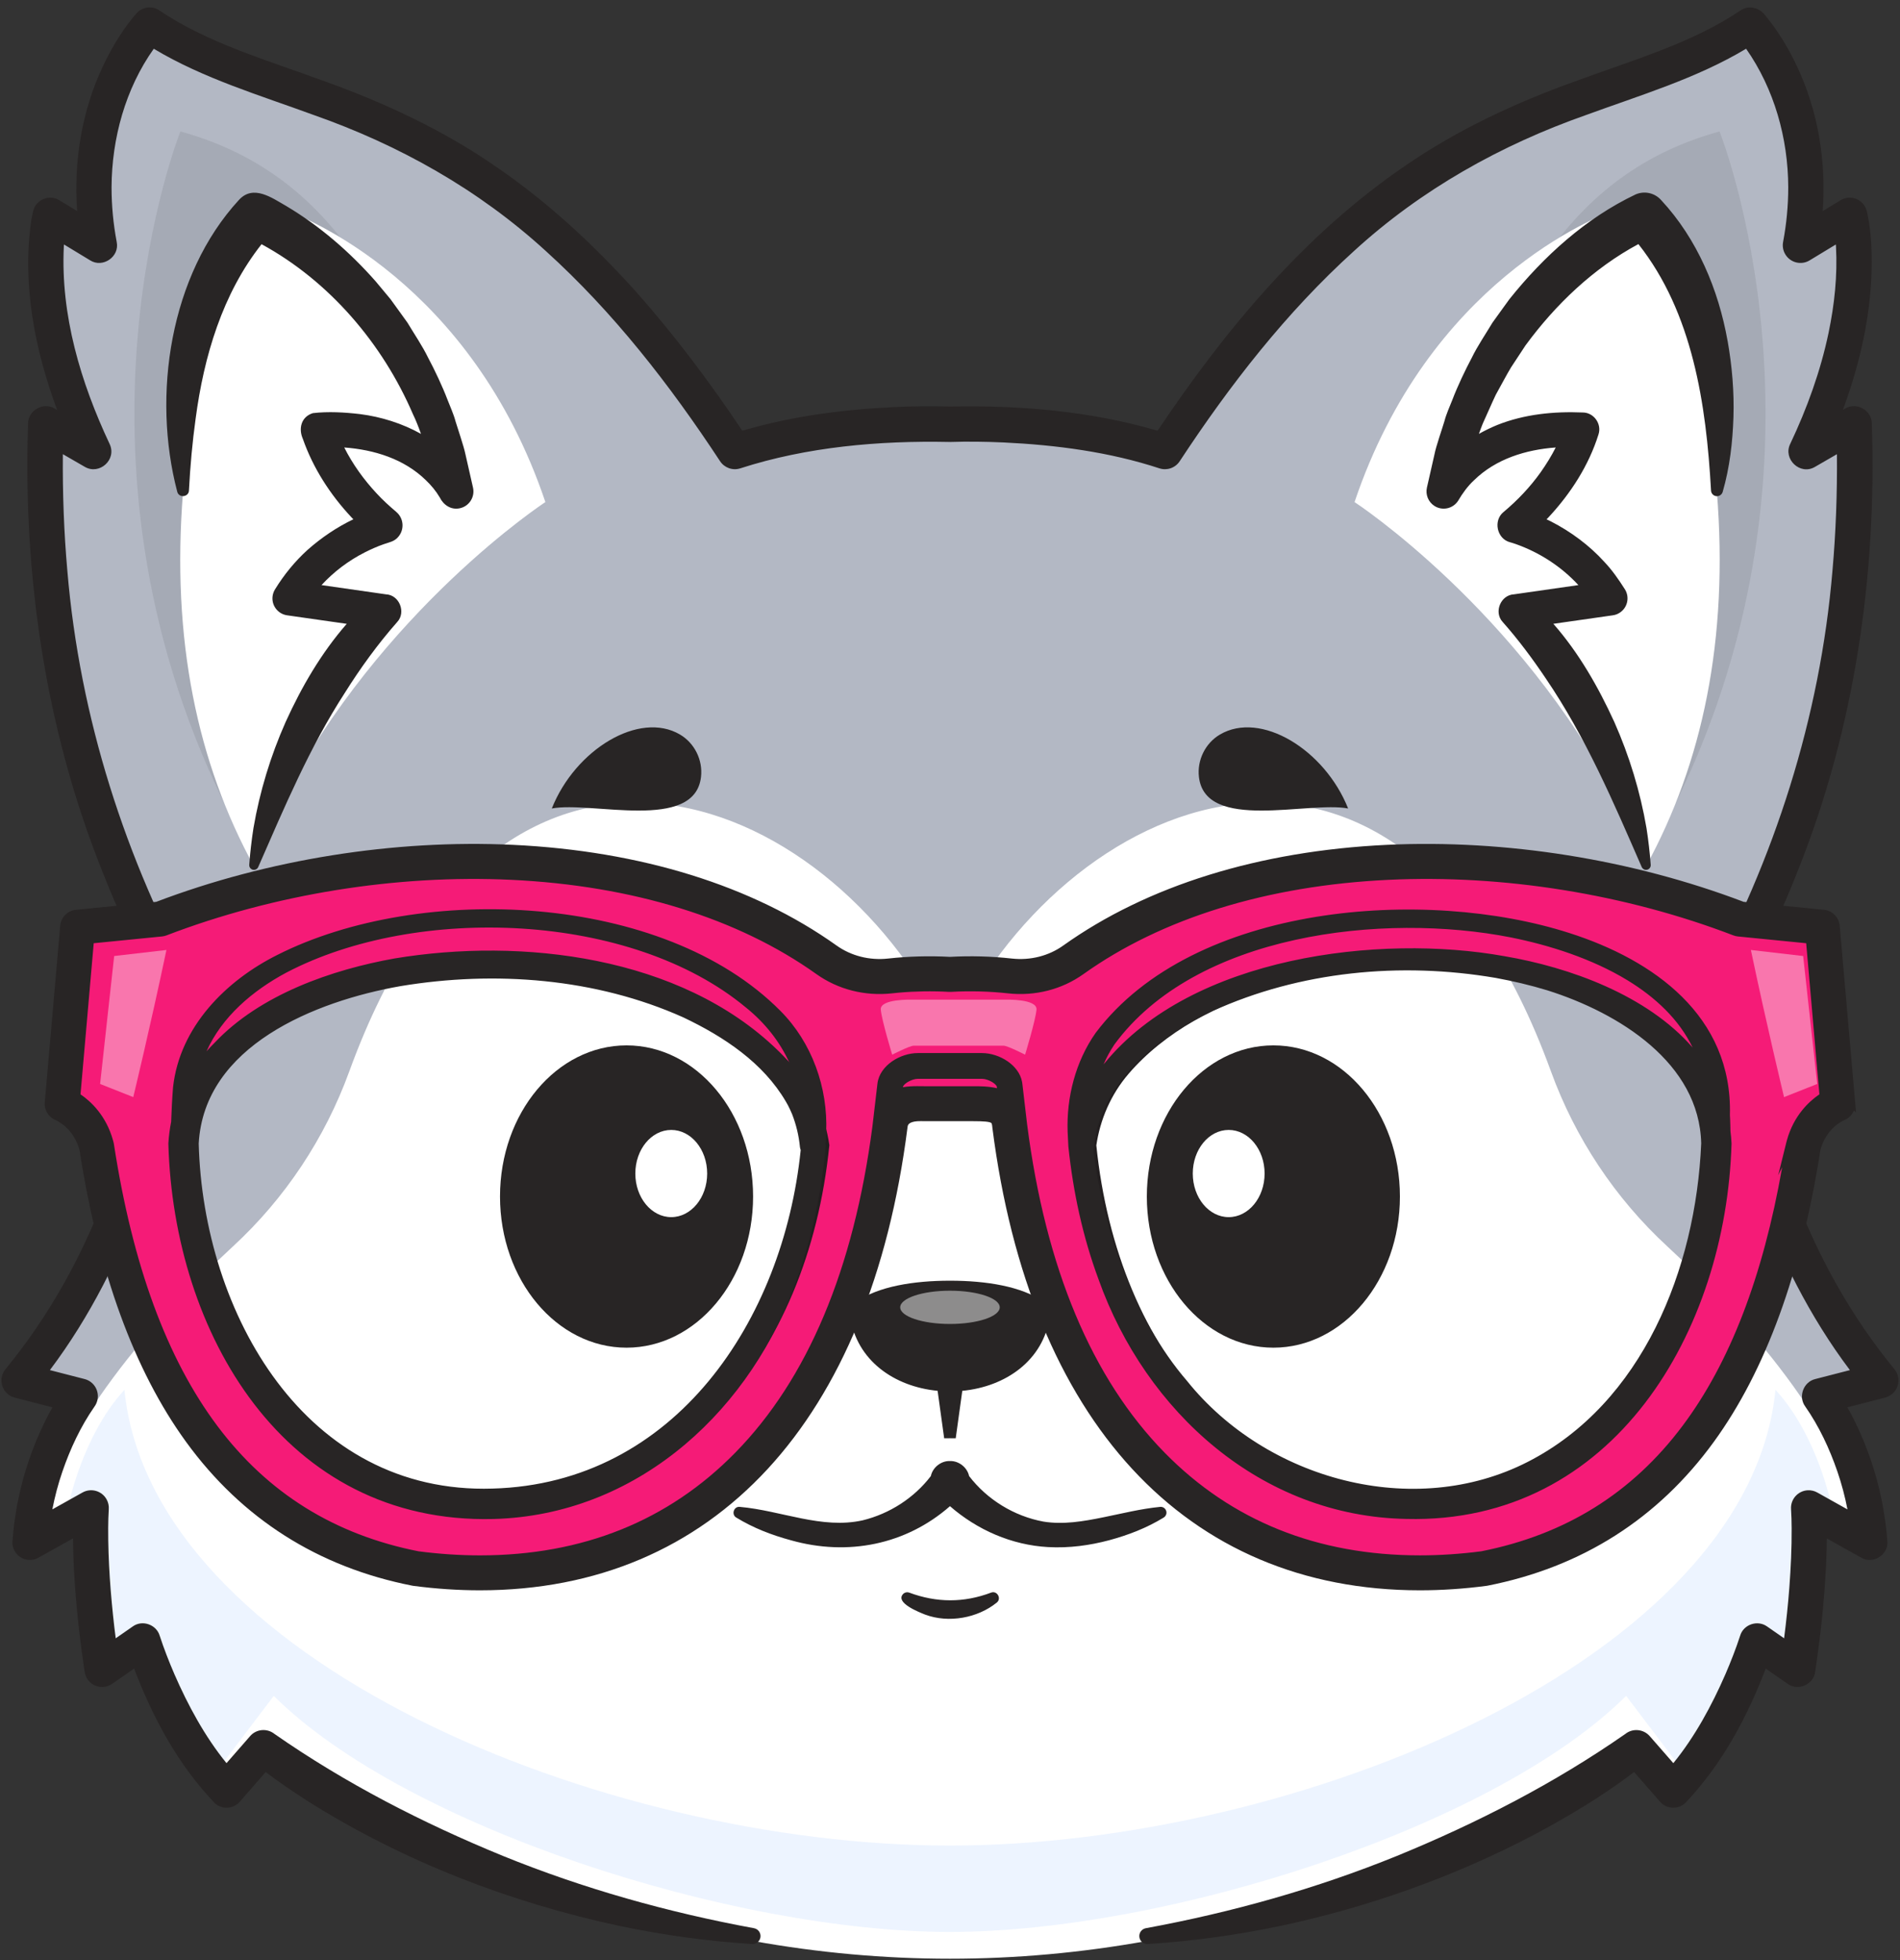 <svg width="256" height="264" viewBox="0 0 256 264" fill="none" xmlns="http://www.w3.org/2000/svg">
<rect x="0" y="0" width="256" height="264" fill="#333333" stroke="none"/>
<g clip-path="url(#clip0_343_13320)">
<path d="M251.931 207.706L243.701 203.1C243.701 203.1 244.334 210.873 242.228 224.829L236.737 221.02C236.737 221.02 232.888 233.445 225.46 241.088L220.493 235.401C220.493 235.401 194.916 255.903 154.523 260.77C136.845 263.937 119.16 263.937 101.464 260.77C97.485 260.292 93.651 259.657 89.971 258.908C89.901 258.892 89.833 258.877 89.763 258.861H89.747C56.195 251.984 35.502 235.401 35.502 235.401L30.527 241.088C23.1 233.445 19.25 221.02 19.25 221.02L13.767 224.829C11.653 210.873 12.287 203.1 12.287 203.1L4.056 207.706C4.906 195.86 10.814 188.048 10.814 188.048L2.584 185.93C15.18 170.562 19.97 153.329 24.327 134.203C9.472 107.096 5.414 82.153 6.17 57.084L12.626 60.808C3.384 41.398 6.772 29.019 6.772 29.019L13.397 33.029C9.858 14.368 20.168 3.394 20.168 3.394C39.341 16.345 65.843 10.086 99.017 60.808C112.014 56.427 127.995 57.137 127.995 57.137C127.995 57.137 143.968 56.427 156.965 60.808C190.147 10.086 216.649 16.345 235.822 3.394C235.822 3.394 246.135 14.368 242.593 33.029L249.21 29.019C249.21 29.019 252.595 41.398 243.364 60.808L249.82 57.084C250.576 82.153 246.518 107.096 231.663 134.203C236.02 153.329 240.803 170.562 253.406 185.93L245.176 188.048C245.176 188.048 250.985 195.729 251.902 207.414C251.91 207.508 251.918 207.607 251.926 207.706H251.931Z" fill="#B3B8C4"/>
<path opacity="0.1" d="M24.306 17.705C34.779 20.576 42.072 26.493 47.51 34.192L30.194 108.109C7.018 60.884 24.306 17.705 24.306 17.705ZM231.686 17.705C231.686 17.705 248.975 60.884 225.799 108.109L208.483 34.192C213.921 26.493 221.214 20.576 231.686 17.705Z" fill="#2C2C2F"/>
<path d="M128.021 139.778C142.659 107.532 188.035 86.78 208.968 144.295C212.246 153.305 217.622 161.392 224.648 167.873C234.729 177.178 248.336 192.155 251.906 207.84C251.914 207.934 251.922 208.033 251.93 208.135L243.7 203.51C243.705 203.568 244.325 211.369 242.228 225.333L236.736 221.508C236.736 221.508 232.886 233.985 225.459 241.662L220.492 235.949C220.492 235.949 194.915 256.537 154.522 261.427C136.845 264.61 119.16 264.61 101.464 261.427C97.484 260.947 93.65 260.31 89.971 259.558C89.9 259.543 89.832 259.527 89.762 259.511H89.746C56.194 252.605 35.502 235.949 35.502 235.949L30.526 241.662C23.099 233.985 19.25 221.508 19.25 221.508L13.767 225.333C11.66 211.365 12.282 203.564 12.286 203.51L4.056 208.135C7.527 192.341 21.241 177.239 31.392 167.873C38.418 161.392 43.787 153.305 47.065 144.295C68.006 86.782 113.374 107.532 128.021 139.778ZM38.158 28.199C40.939 29.183 63.488 37.983 73.483 67.623C73.398 67.679 51.402 82.066 37.876 108.109L37.888 104.686C36.515 108.217 35.241 112.192 34.183 116.626C26.646 102.793 23.044 86.26 24.67 66.139V66.138C24.67 66.138 21.397 43.168 34.44 29.045C34.465 29.055 35.915 29.657 38.148 31.033L38.158 28.199ZM217.842 31.033C220.076 29.656 221.525 29.055 221.549 29.045C234.593 43.168 231.319 66.138 231.319 66.138V66.139C232.946 86.26 229.344 102.793 221.808 116.626C220.75 112.193 219.475 108.22 218.103 104.689L218.115 108.109C204.58 82.047 182.561 67.658 182.507 67.623C192.502 37.982 215.052 29.183 217.832 28.199L217.842 31.033Z" fill="white"/>
<path opacity="0.1" d="M127.968 260.206C157.311 260.206 201.368 246.049 219.101 228.414L226.453 238.106L236.736 221.022L242.319 224.537L243.7 203.103H246.833C246.833 203.103 245.027 193.52 239.223 187.189C235.642 223.563 174.726 248.576 127.994 248.576C81.263 248.576 20.347 223.563 16.766 187.189C10.962 193.52 9.156 203.105 9.156 203.105H12.289L13.67 224.539L19.253 221.025L29.536 238.109L36.888 228.417C54.618 246.051 98.678 260.208 128.021 260.208" fill="#4791FF"/>
<path d="M18.431 1.759C19.234 0.882 20.55 0.757 21.496 1.418C28.003 5.822 35.976 8.087 43.857 10.993C51.821 13.854 59.671 17.509 66.679 22.347C73.745 27.139 80.02 32.99 85.717 39.311C90.94 45.212 95.668 51.505 100.017 58.016C106.694 56.04 113.616 55.157 120.55 54.826C123.031 54.719 125.458 54.678 128.012 54.758C137.452 54.573 146.896 55.356 155.968 58.014C165.04 44.468 175.734 31.598 189.304 22.347C196.312 17.509 204.162 13.854 212.127 10.993C220.007 8.087 227.979 5.822 234.487 1.418C235.675 0.587 237.221 1.089 237.963 2.232L238.315 2.664C239.845 4.612 241.104 6.765 242.152 8.998C244.993 15.034 246.064 21.795 245.589 28.426C246.895 27.635 247.998 26.966 248.005 26.963C249.121 26.288 250.57 26.646 251.245 27.763C251.586 28.317 251.636 29.03 251.766 29.62C251.956 30.721 252.066 31.842 252.133 32.946C252.519 40.544 250.932 48.103 248.302 55.213C248.334 55.194 248.623 55.027 248.63 55.022C250.131 54.108 252.191 55.262 252.199 57.016C252.9 77.356 249.898 97.958 242.374 116.922C240.012 122.966 237.252 128.841 234.184 134.541C237.257 147.925 240.74 161.154 247.495 173.079C249.752 177.074 252.342 180.87 255.248 184.416C256.082 185.431 255.936 186.936 254.92 187.771H254.909C254.635 187.998 254.315 188.154 253.992 188.238C253.992 188.238 251.312 188.928 248.912 189.547C250.189 191.81 251.224 194.202 252.071 196.662C253.277 200.168 254.005 203.831 254.296 207.531C254.515 209.361 252.37 210.756 250.798 209.805C250.759 209.802 248.346 208.445 246.139 207.202C246.092 211.382 245.777 215.55 245.302 219.699C245.091 221.534 244.838 223.359 244.57 225.184C244.359 226.892 242.243 227.811 240.862 226.788C240.862 226.788 239.347 225.737 237.909 224.74C235.381 231.335 232.089 237.498 227.159 242.754C226.202 243.754 224.562 243.709 223.661 242.66C223.65 242.648 221.637 240.342 220.176 238.671C215.908 241.919 211.305 244.662 206.578 247.179C195.851 252.801 184.355 256.882 172.523 259.396C166.617 260.634 160.638 261.459 154.644 261.835C154.055 261.871 153.545 261.422 153.508 260.83C153.472 260.279 153.86 259.799 154.389 259.705C165.981 257.572 177.342 254.386 188.241 249.958C199.007 245.548 209.447 240.19 218.996 233.537C219.994 232.735 221.448 232.887 222.274 233.83C222.284 233.841 223.997 235.8 225.46 237.474C228.355 233.926 230.648 229.696 232.48 225.49C233.212 223.793 233.914 221.994 234.459 220.315C234.902 218.79 236.803 218.148 238.086 219.061C238.086 219.061 239.266 219.881 240.384 220.657C240.674 218.38 240.919 216.101 241.091 213.816C241.289 211.158 241.417 208.5 241.401 205.844C241.396 204.965 241.372 204.038 241.32 203.262C241.231 201.949 242.225 200.813 243.536 200.724C244.013 200.693 244.466 200.803 244.854 201.022C244.857 201.024 246.888 202.159 248.922 203.297C248.586 201.573 248.14 199.871 247.567 198.208C246.504 195.108 245.094 192.098 243.217 189.411C242.258 188.087 243.004 186.121 244.578 185.742C244.578 185.742 247.025 185.113 249.251 184.539C238.37 170.1 233.169 152.107 229.337 134.736C229.202 134.143 229.301 133.551 229.572 133.057C239.103 115.736 245.23 96.631 246.895 76.921C247.362 71.693 247.546 66.437 247.504 61.173C246.042 62.018 244.56 62.873 244.545 62.882C242.54 64.072 240.2 61.821 241.209 59.787C243.484 54.985 245.297 49.975 246.374 44.834C247.176 41.003 247.586 37.11 247.375 33.225C247.369 33.126 247.361 33.029 247.353 32.93C245.608 33.987 243.848 35.054 243.82 35.071C242.694 35.752 241.232 35.392 240.551 34.264C240.233 33.739 240.143 33.144 240.25 32.586C240.708 30.152 240.942 27.69 240.942 25.233C240.926 18.64 239.058 11.969 235.263 6.564C228.589 10.572 220.937 12.839 213.754 15.473C202.204 19.52 191.467 25.541 182.423 33.818C173.302 42.074 165.723 51.828 158.95 62.121C158.348 63.037 157.225 63.403 156.232 63.085C149.48 60.868 142.315 59.93 135.213 59.593C132.816 59.486 130.357 59.451 128.033 59.529C128.007 59.529 127.986 59.523 127.961 59.523C127.935 59.52 127.908 59.526 127.879 59.526C118.464 59.335 108.742 60.176 99.741 63.082C98.698 63.416 97.594 62.993 97.02 62.119C90.247 51.826 82.668 42.069 73.546 33.815C64.501 25.538 53.765 19.515 42.214 15.47C35.037 12.836 27.391 10.572 20.719 6.567C16.896 11.943 15.059 18.65 15.03 25.227C15.03 27.687 15.264 30.152 15.723 32.586C16.14 34.588 13.836 36.137 12.153 35.069C12.153 35.069 10.344 33.972 8.619 32.927C8.614 33.027 8.603 33.123 8.598 33.222C8.158 42.431 10.858 51.477 14.764 59.785C15.783 61.902 13.388 64.027 11.428 62.879C11.428 62.879 9.987 62.048 8.467 61.171C8.426 66.434 8.611 71.691 9.078 76.918C10.74 96.628 16.87 115.733 26.401 133.054C26.693 133.587 26.76 134.185 26.635 134.733C22.807 152.102 17.602 170.1 6.721 184.536L11.397 185.74C12.671 186.066 13.437 187.366 13.109 188.64C13.028 188.959 12.888 189.238 12.703 189.489C10.855 192.152 9.461 195.134 8.408 198.205C7.834 199.868 7.389 201.57 7.052 203.294L11.121 201.019C12.27 200.38 13.719 200.792 14.36 201.941C14.6 202.369 14.691 202.84 14.655 203.297C14.603 204.054 14.582 204.98 14.577 205.841C14.559 210.283 14.897 214.729 15.403 219.147C15.463 219.651 15.531 220.156 15.593 220.657C16.703 219.885 17.874 219.073 17.891 219.061C19.176 218.132 21.076 218.806 21.519 220.315C22.064 221.994 22.765 223.79 23.498 225.49C25.332 229.699 27.623 233.926 30.518 237.474C31.972 235.811 33.672 233.866 33.703 233.83C34.544 232.858 35.999 232.753 36.982 233.537C46.528 240.19 56.971 245.548 67.737 249.958C78.636 254.386 89.996 257.572 101.588 259.705C102.172 259.809 102.56 260.37 102.454 260.955C102.355 261.498 101.867 261.869 101.333 261.835C95.339 261.459 89.358 260.631 83.455 259.396C68.673 256.234 54.341 250.691 41.516 242.626C39.554 241.352 37.646 240.08 35.795 238.675C34.341 240.344 32.33 242.645 32.317 242.66C31.454 243.652 29.95 243.756 28.962 242.889C23.943 237.633 20.62 231.393 18.069 224.738C16.637 225.731 15.127 226.778 15.114 226.788C14.035 227.542 12.549 227.276 11.801 226.192C11.59 225.884 11.457 225.532 11.405 225.184C11.136 223.359 10.883 221.534 10.672 219.699C10.198 215.55 9.882 211.383 9.836 207.2C7.623 208.437 5.212 209.785 5.212 209.785C4.074 210.448 2.609 210.048 1.968 208.894C1.729 208.463 1.637 207.991 1.678 207.534C1.843 205.685 2.056 203.836 2.45 202.024C3.182 198.387 4.394 194.862 6.02 191.531C6.354 190.857 6.701 190.2 7.063 189.549L1.984 188.241C0.712 187.912 -0.057 186.614 0.271 185.338C0.36 184.993 0.527 184.677 0.738 184.419C3.644 180.873 6.234 177.079 8.491 173.082C15.246 161.155 18.729 147.927 21.801 134.543C18.734 128.843 15.973 122.965 13.612 116.924C6.088 97.96 3.086 77.359 3.787 57.019C3.797 55.262 5.862 54.11 7.355 55.024C7.355 55.024 7.485 55.098 7.702 55.223C4.673 47.059 2.958 38.275 4.222 29.62L4.329 29.045C4.37 28.833 4.403 28.682 4.478 28.389C4.846 26.873 6.693 26.134 8.004 26.979C8.004 26.979 9.096 27.64 10.394 28.426C9.92 21.794 10.991 15.034 13.832 8.998C14.879 6.765 16.138 4.611 17.668 2.664L18.019 2.232C18.144 2.081 18.249 1.958 18.431 1.759ZM133.55 214.5C134.366 214.205 134.975 215.33 134.294 215.852C131.729 217.928 127.83 218.651 124.653 217.468C123.798 217.126 120.684 215.912 121.632 214.748C121.846 214.487 122.191 214.398 122.493 214.503L122.49 214.5C126.193 215.878 129.85 215.897 133.55 214.5ZM128.002 196.784C129.187 196.747 130.324 197.641 130.572 198.805C132.996 201.977 136.655 204.22 140.592 204.941C143.256 205.374 145.937 204.917 148.705 204.353C151.173 203.857 153.665 203.22 156.31 202.957H156.312C156.739 202.915 157.12 203.226 157.162 203.654C157.193 203.962 157.039 204.244 156.795 204.395C154.509 205.795 152.036 206.75 149.435 207.453C146.837 208.142 144.074 208.531 141.215 208.372C136.326 208.103 131.679 206.072 127.997 202.863C122.078 208.051 114.233 209.625 106.558 207.453C103.957 206.75 101.484 205.792 99.199 204.395C98.503 203.983 98.878 202.861 99.68 202.957C105.281 203.455 110.72 206.001 116.248 204.766C119.862 203.881 123.172 201.753 125.421 198.805C125.667 197.636 126.808 196.737 128.002 196.784ZM128.002 172.494C132.885 172.494 137.689 173.259 140.636 175.353C141.254 175.787 141.561 176.559 141.455 177.308H141.45C140.589 183.237 135.508 186.767 129.656 187.327C129.372 189.374 129.091 191.411 128.875 192.965L128.823 193.345C128.807 193.442 128.786 193.612 128.773 193.709H128.771V193.711C128.462 193.711 128.204 193.71 127.993 193.71C127.781 193.71 127.524 193.71 127.214 193.711V193.709H127.212C127.197 193.612 127.176 193.442 127.163 193.345C126.944 191.787 126.59 189.204 126.371 187.622L126.329 187.326C120.482 186.762 115.409 183.233 114.549 177.308C114.443 176.559 114.742 175.787 115.359 175.353C118.312 173.259 123.118 172.494 128.002 172.494ZM84.419 140.799C93.835 140.799 101.468 149.914 101.468 161.157C101.468 172.4 93.835 181.515 84.419 181.515C75.003 181.515 67.37 172.4 67.37 161.157C67.37 149.914 75.003 140.799 84.419 140.799ZM171.572 140.799C180.988 140.799 188.621 149.914 188.621 161.157C188.621 172.4 180.988 181.515 171.572 181.515C162.156 181.515 154.522 172.4 154.522 161.157C154.522 149.914 162.156 140.799 171.572 140.799ZM90.442 152.188C87.769 152.188 85.602 154.817 85.602 158.06C85.602 161.303 87.769 163.932 90.442 163.932C93.115 163.932 95.282 161.303 95.282 158.06C95.282 154.817 93.115 152.189 90.442 152.188ZM165.549 152.188C162.877 152.188 160.71 154.817 160.71 158.06C160.71 161.303 162.877 163.932 165.549 163.932C168.222 163.932 170.389 161.303 170.389 158.06C170.389 154.817 168.222 152.189 165.549 152.188ZM32.192 26.93C34.141 24.797 36.667 26.669 38.587 27.76C43.114 30.455 47.13 33.941 50.604 37.88L52.611 40.288C52.976 40.807 54.587 43.006 54.902 43.461C55.791 44.951 56.924 46.607 57.677 48.166C58.556 49.798 59.639 52.106 60.286 53.813C60.617 54.675 61.144 55.834 61.368 56.719C61.675 57.748 62.507 60.142 62.705 61.163H62.707C62.928 62.121 63.504 64.688 63.731 65.677C64.013 66.925 63.231 68.168 61.985 68.45C60.791 68.732 59.744 68.014 59.249 66.994C58.746 66.14 58.089 65.348 57.365 64.662C54.441 61.813 50.419 60.565 46.382 60.27C47.519 62.523 49.017 64.602 50.732 66.44C51.558 67.346 52.476 68.166 53.409 68.965C54.399 69.813 54.515 71.306 53.669 72.299C53.132 72.946 52.481 73.025 51.71 73.294C50.839 73.597 49.989 73.975 49.161 74.393C46.969 75.505 44.977 77.001 43.32 78.805L51.999 80.049C53.804 80.122 54.737 82.467 53.523 83.772C50.914 86.728 48.558 89.978 46.453 93.331C41.697 100.678 38.303 108.772 34.795 116.772C34.657 117.104 34.261 117.26 33.935 117.098C33.696 116.981 33.562 116.731 33.581 116.48C33.706 114.83 33.891 113.182 34.149 111.543C34.993 106.618 36.458 101.809 38.488 97.237C40.633 92.511 43.294 87.941 46.718 84.022C43.012 83.492 38.741 82.882 38.741 82.882C37.461 82.733 36.546 81.55 36.731 80.27C36.778 79.939 36.901 79.625 37.068 79.359C38.277 77.393 39.739 75.607 41.441 74.061C43.31 72.409 45.377 71.012 47.61 69.941C47.514 69.842 47.417 69.745 47.323 69.643C44.493 66.615 42.183 63.048 40.807 59.116C40.187 57.717 40.583 56.126 42.16 55.643C44.237 55.403 46.442 55.531 48.519 55.776C51.355 56.136 54.195 57.027 56.723 58.437C56.379 57.484 56.017 56.549 55.631 55.768C51.542 46.264 44.36 37.855 35.241 32.891C29.971 39.56 27.474 47.985 26.359 56.384C25.919 59.546 25.629 62.795 25.46 66.025C25.464 66.946 24.133 67.126 23.885 66.25C20.463 53.257 22.883 37.04 32.192 26.93ZM220.379 26.186C221.599 25.659 222.978 26.003 223.815 26.948C228.689 32.186 231.545 39.017 232.772 45.933L232.777 45.935C233.374 49.324 233.666 52.753 233.559 56.178C233.447 59.586 233.061 62.946 232.11 66.252C231.987 66.677 231.542 66.923 231.117 66.8C230.763 66.699 230.536 66.375 230.536 66.025C229.889 54.461 228.07 42.126 220.753 32.876C214.714 36.111 209.57 41.027 205.533 46.534C204.978 47.375 204.157 48.636 203.596 49.479C203.109 50.257 202.006 52.346 201.532 53.181C200.948 54.411 200.354 55.813 199.781 57.058C199.624 57.44 199.447 57.923 199.264 58.437C200.072 57.983 200.906 57.578 201.751 57.233C205.399 55.784 209.353 55.393 213.247 55.557C214.737 55.552 215.84 57.087 215.379 58.5C214.07 62.69 211.638 66.45 208.672 69.643C208.576 69.745 208.477 69.844 208.38 69.946C208.571 70.037 208.762 70.127 208.955 70.223C211.644 71.602 214.133 73.438 216.169 75.683C217.224 76.795 218.102 78.064 218.925 79.359C219.608 80.43 219.293 81.852 218.224 82.534C217.919 82.73 217.591 82.842 217.253 82.882C217.253 82.882 212.999 83.49 209.295 84.02C212.725 87.924 215.348 92.527 217.505 97.237C219.533 101.809 221 106.618 221.844 111.543C222.102 113.182 222.288 114.833 222.413 116.48C222.439 116.827 222.178 117.133 221.829 117.159C221.547 117.18 221.299 117.015 221.195 116.77C217.398 108.049 213.64 99.252 208.269 91.37C206.494 88.728 204.568 86.14 202.467 83.772C201.232 82.443 202.207 80.127 203.99 80.049C204.034 80.042 208.986 79.333 212.668 78.805C210.379 76.322 207.455 74.424 204.276 73.294C203.992 73.189 203.669 73.095 203.471 73.038C201.683 72.589 201.162 70.108 202.58 68.965C204.464 67.39 206.166 65.601 207.588 63.601C208.336 62.539 209.025 61.429 209.614 60.27C205.577 60.565 201.55 61.813 198.626 64.665C197.753 65.469 197.057 66.44 196.461 67.45C195.767 68.525 194.334 68.832 193.26 68.137C192.424 67.594 192.053 66.599 192.259 65.677C192.486 64.672 193.062 62.131 193.284 61.163C193.474 60.152 194.318 57.735 194.621 56.719C194.84 55.837 195.36 54.664 195.702 53.813C196.343 52.111 197.443 49.787 198.313 48.166C199.066 46.607 200.202 44.949 201.088 43.461C201.432 42.965 203.012 40.807 203.379 40.288C208 34.52 213.658 29.38 220.379 26.186ZM74.349 108.894C77.513 100.936 86.145 95.709 91.618 98.931C93.588 100.091 94.714 102.372 94.451 104.646C93.591 112.072 79.703 107.876 74.349 108.894ZM164.374 98.931C169.847 95.71 178.478 100.936 181.642 108.894C176.289 107.876 162.401 112.072 161.541 104.646C161.278 102.372 162.403 100.091 164.374 98.931Z" fill="#282525"/>
<path opacity="0.47" d="M127.997 178.322C131.7 178.322 134.702 177.319 134.702 176.081C134.702 174.844 131.7 173.841 127.997 173.841C124.293 173.841 121.291 174.844 121.291 176.081C121.291 177.319 124.293 178.322 127.997 178.322Z" fill="white"/>
<path d="M246.765 124.885L235.618 123.78C205.978 112.415 168.747 112.955 145.862 129.266C143.386 131.036 140.324 131.778 137.301 131.446C135.14 131.206 132.365 131.06 129.224 131.237C126.084 131.06 123.308 131.206 121.148 131.446C118.117 131.778 115.062 131.036 112.579 129.266C89.694 112.952 52.47 112.412 22.823 123.78L11.684 124.885L9.602 148.684C9.602 148.684 13.149 150.037 14.254 154.449C19.091 185.875 32.249 206.354 57.237 211.26C60.177 211.646 63.059 211.839 65.892 211.839C93.705 211.839 115.857 193.163 121.163 151.627C121.163 148.906 123.368 148.653 126.084 148.653H132.354C135.078 148.653 137.275 148.909 137.275 151.627C142.589 193.16 164.741 211.839 192.546 211.839C195.376 211.839 198.261 211.646 201.201 211.26C226.199 206.354 239.35 185.875 244.192 154.449C245.287 150.037 248.844 148.684 248.844 148.684L246.762 124.885H246.765ZM64.863 202.555C42.666 201.481 27.115 181.544 25.966 154.018C25.981 153.569 26.005 153.115 26.028 152.666C29.182 126.331 87.216 121.548 106.783 144.313C109.212 147.149 110.708 150.603 111.242 154.251C108.349 182.794 90.455 203.265 64.863 202.555ZM193.591 202.555C167.999 203.265 150.105 182.797 147.212 154.251C147.744 150.603 149.24 147.149 151.671 144.313C171.238 121.548 229.272 126.331 232.426 152.666C232.449 153.115 232.472 153.569 232.488 154.018C231.339 181.544 215.79 201.479 193.591 202.555Z" fill="#F51B77" stroke="#231F20" stroke-miterlimit="10"/>
<path d="M22.425 127.95C20.263 138.231 17.968 147.712 17.955 147.767L13.485 145.995H13.488L15.383 128.764L22.425 127.95ZM242.95 128.764H242.952L244.848 145.995L240.378 147.767C240.367 147.723 238.069 138.237 235.908 127.95L242.95 128.764ZM135.484 134.642C135.484 134.642 139.789 134.506 139.654 135.989C139.519 137.472 138.117 142.052 138.117 142.052C138.117 142.052 135.753 140.841 135.216 140.841H123.113C122.576 140.841 120.233 142.042 120.213 142.052C120.213 142.052 118.81 137.472 118.675 135.989C118.543 134.508 122.837 134.642 122.845 134.642H135.484Z" fill="white" fill-opacity="0.4"/>
<path d="M21.051 121.466C36.074 115.756 53.125 113.031 69.119 113.79C86.319 114.608 101.401 119.284 112.713 127.347C114.683 128.75 117.153 129.38 119.662 129.104C122.383 128.804 125.188 128.726 127.994 128.877C130.803 128.723 133.605 128.801 136.329 129.104C138.836 129.38 141.3 128.751 143.265 127.348V127.347C154.58 119.284 169.662 114.606 186.865 113.79C202.856 113.033 219.909 115.756 234.93 121.466L245.764 122.541H245.765C246.89 122.654 247.777 123.552 247.876 124.679V124.68L249.958 148.481L250.078 149.852L249.793 149.565C249.557 150.151 249.089 150.632 248.473 150.875L248.474 150.876C248.399 150.907 246.063 151.889 245.268 154.921C242.722 171.352 237.908 184.572 230.926 194.185C223.394 204.554 213.124 211.079 200.422 213.573L200.421 213.572C200.365 213.584 200.31 213.591 200.277 213.596H200.276C197.251 213.993 194.237 214.195 191.316 214.195C175.554 214.195 162.398 208.51 152.557 197.856C142.727 187.212 136.236 171.645 133.714 151.928L133.713 151.921V151.913C133.683 151.616 133.664 151.462 133.626 151.354C133.602 151.287 133.579 151.254 133.505 151.216C133.397 151.16 133.191 151.101 132.789 151.063C132.395 151.024 131.859 151.009 131.124 151.009H124.854C124.588 151.009 124.321 151.004 124.08 151.001H124.079C123.38 150.992 122.923 151.092 122.649 151.243C122.41 151.375 122.298 151.55 122.277 151.815V151.817C122.275 151.843 122.27 151.882 122.264 151.927C119.745 171.644 113.257 187.211 103.427 197.856C93.586 208.51 80.428 214.195 64.662 214.195C61.741 214.195 58.727 213.993 55.702 213.596H55.701C55.66 213.59 55.611 213.583 55.556 213.572V213.573C42.857 211.079 32.59 204.552 25.058 194.186V194.185C18.076 184.572 13.261 171.354 10.72 154.927C9.911 151.876 7.565 150.899 7.509 150.876C6.557 150.49 5.941 149.517 6.031 148.481L8.113 124.68V124.679C8.212 123.552 9.099 122.654 10.225 122.541L21.051 121.466ZM233.547 125.985C219.051 120.425 202.547 117.766 187.087 118.502C170.737 119.277 156.535 123.677 145.993 131.19C143.083 133.272 139.464 134.194 135.812 133.792C133.344 133.519 130.688 133.448 128.135 133.592C128.04 133.599 127.948 133.6 127.853 133.593V133.592C125.62 133.466 123.309 133.504 121.113 133.698L120.179 133.792C116.527 134.191 112.907 133.272 109.987 131.19C99.445 123.677 85.245 119.277 68.897 118.502H68.896C53.436 117.766 36.935 120.426 22.433 125.986L22.43 125.987C22.239 126.059 22.034 126.108 21.823 126.128L21.824 126.129L12.627 127.041L10.848 147.391C12.285 148.376 14.296 150.274 15.214 153.544L15.305 153.884L15.306 153.89C15.317 153.939 15.335 154.015 15.347 154.097H15.348C17.854 170.384 22.48 182.982 29.29 192.061C36.086 201.12 45.076 206.701 56.381 208.939C59.182 209.304 61.97 209.49 64.662 209.49C78.5 209.49 90.062 204.835 99.061 195.664C108.791 185.751 115.024 170.989 117.543 151.742L118.225 145.944V145.942C118.378 144.675 119.195 143.645 120.209 142.945C121.224 142.245 122.494 141.834 123.668 141.834H132.303C133.476 141.834 134.745 142.245 135.761 142.944C136.711 143.599 137.49 144.545 137.709 145.703L137.745 145.938V145.939L138.39 151.43C140.876 170.802 147.13 185.683 156.925 195.661C165.926 204.832 177.487 209.488 191.319 209.488C194.008 209.488 196.79 209.302 199.588 208.939C210.897 206.703 219.89 201.122 226.69 192.059C233.06 183.568 237.52 171.999 240.125 157.214L239.587 158.293L240.681 153.888L240.771 153.547C241.685 150.274 243.701 148.375 245.14 147.391L243.36 127.041L234.156 126.129V126.128C233.951 126.108 233.746 126.063 233.547 125.985ZM37.366 128.618C47.019 123.737 60.008 121.646 72.54 122.748C85.069 123.85 97.222 128.153 105.147 136.149H105.146C109.401 140.41 111.573 146.507 111.317 152.491V152.497C111.317 152.499 111.316 152.503 111.316 152.507C111.316 152.515 111.315 152.528 111.314 152.544C111.313 152.576 111.311 152.624 111.308 152.681C111.303 152.796 111.294 152.956 111.286 153.131C111.27 153.46 111.251 153.846 111.238 154.106C111.24 154.119 111.242 154.134 111.245 154.15C111.25 154.181 111.256 154.224 111.262 154.268L111.268 154.32L111.264 154.373C110.7 160.39 109.488 166.38 107.431 172.117C101.41 189.619 86.44 203.63 67.407 204.556L66.497 204.59C52.371 204.948 41.574 198.659 34.237 189.099C26.911 179.552 23.036 166.751 22.685 154.038V154.016L22.686 153.994C22.747 152.99 22.876 152.021 23.06 151.089C23.115 149.543 23.19 148.001 23.315 146.446V146.439L23.316 146.431C24.218 138.274 30.465 132.065 37.366 128.618ZM177.267 123.498C189.132 121.554 201.778 122.554 211.456 125.669H211.457C222.793 129.288 233.45 136.836 233.083 150.211L233.113 150.738C233.137 151.265 233.145 151.805 233.154 152.328C233.221 152.873 233.274 153.429 233.301 154L233.302 154.02L233.301 154.038C232.935 166.622 228.986 179.419 221.629 188.994C214.262 198.581 203.476 204.936 189.493 204.581C169.922 204.229 154.371 190.148 148.017 172.322C145.88 166.559 144.59 160.53 143.953 154.466L143.95 154.455L143.947 154.406L143.851 152.481L143.85 152.476C143.678 147.79 144.911 142.982 147.624 139.117L147.634 139.104C154.245 130.339 165.408 125.441 177.267 123.498ZM201.521 131.711C188.712 129.522 175.159 130.816 163.365 136.187L163.366 136.188C155.76 139.816 148.258 145.785 147.389 154.478V154.481C147.375 154.61 147.344 154.73 147.306 154.839C148.598 165.267 152.641 177.542 159.946 186.005L159.952 186.012L159.958 186.02C170.612 199.295 190.488 204.738 205.832 196.902C221.335 188.991 228.489 170.878 229.215 154.002C229.087 148.588 226.341 144.209 222.397 140.786C218.443 137.354 213.311 134.911 208.515 133.396V133.395C206.228 132.697 203.889 132.146 201.522 131.711H201.521ZM92.065 137.028C80.277 131.746 66.706 130.71 53.996 132.814C48.232 133.824 41.58 135.841 36.29 139.265C31.011 142.682 27.136 147.465 26.774 154.023C27.075 165.45 30.68 177.282 37.358 186.146C44.032 195.002 53.764 200.891 66.369 200.493H66.371C90.972 199.812 105.537 177.797 107.883 154.898C107.86 154.837 107.839 154.771 107.822 154.703L107.781 154.478C107.63 152.93 107.268 151.469 106.737 150.091L106.46 149.465C106.365 149.262 106.267 149.061 106.165 148.864L105.877 148.356C102.833 143.154 97.564 139.637 92.065 137.029V137.028ZM123.674 145.304C123.268 145.304 122.751 145.471 122.321 145.728C122.11 145.853 121.939 145.99 121.823 146.116C121.7 146.25 121.675 146.333 121.673 146.353L121.663 146.433C122.32 146.315 122.976 146.291 123.561 146.291C123.664 146.291 123.766 146.293 123.861 146.294C123.958 146.295 124.049 146.296 124.138 146.296H124.142C124.374 146.299 124.612 146.302 124.856 146.302H130.92L130.923 146.299H131.13C132.011 146.299 133.186 146.3 134.331 146.57L134.306 146.346C134.304 146.329 134.28 146.248 134.157 146.114C134.042 145.988 133.871 145.852 133.66 145.727C133.23 145.471 132.713 145.304 132.307 145.304H123.674ZM203.59 126.262C194.98 124.564 184.325 124.424 174.451 126.604C164.611 128.775 155.61 133.237 150.145 140.687L150.096 140.763C149.546 141.586 149.081 142.456 148.693 143.36C148.7 143.352 148.708 143.344 148.715 143.335C148.752 143.289 148.79 143.244 148.828 143.198C154.723 135.98 164.011 131.629 173.878 129.454C183.749 127.278 194.262 127.266 202.686 128.783C211.481 130.276 221.917 134.031 228.061 141.09C226.223 137.303 223.061 134.332 219.277 132.028C214.494 129.117 208.76 127.298 203.59 126.263V126.262ZM70.34 125.069C58.97 124.35 47.366 126.401 38.614 130.981L38.613 130.98C33.99 133.446 29.893 136.975 27.826 141.599C28.181 141.197 28.55 140.806 28.933 140.428C35.061 133.936 44.725 130.602 53.154 129.093L53.16 129.092C70.281 126.247 91.649 128.757 104.723 141.397L104.731 141.406H104.73C105.313 141.963 105.862 142.555 106.378 143.173C105.086 140.309 103.071 137.763 100.505 135.7L100.498 135.695C92.783 129.276 81.712 125.789 70.34 125.069Z" fill="#282525"/>
</g>
<defs>
<clipPath id="clip0_343_13320">
<rect width="256" height="264" fill="white"/>
</clipPath>
</defs>
</svg>
